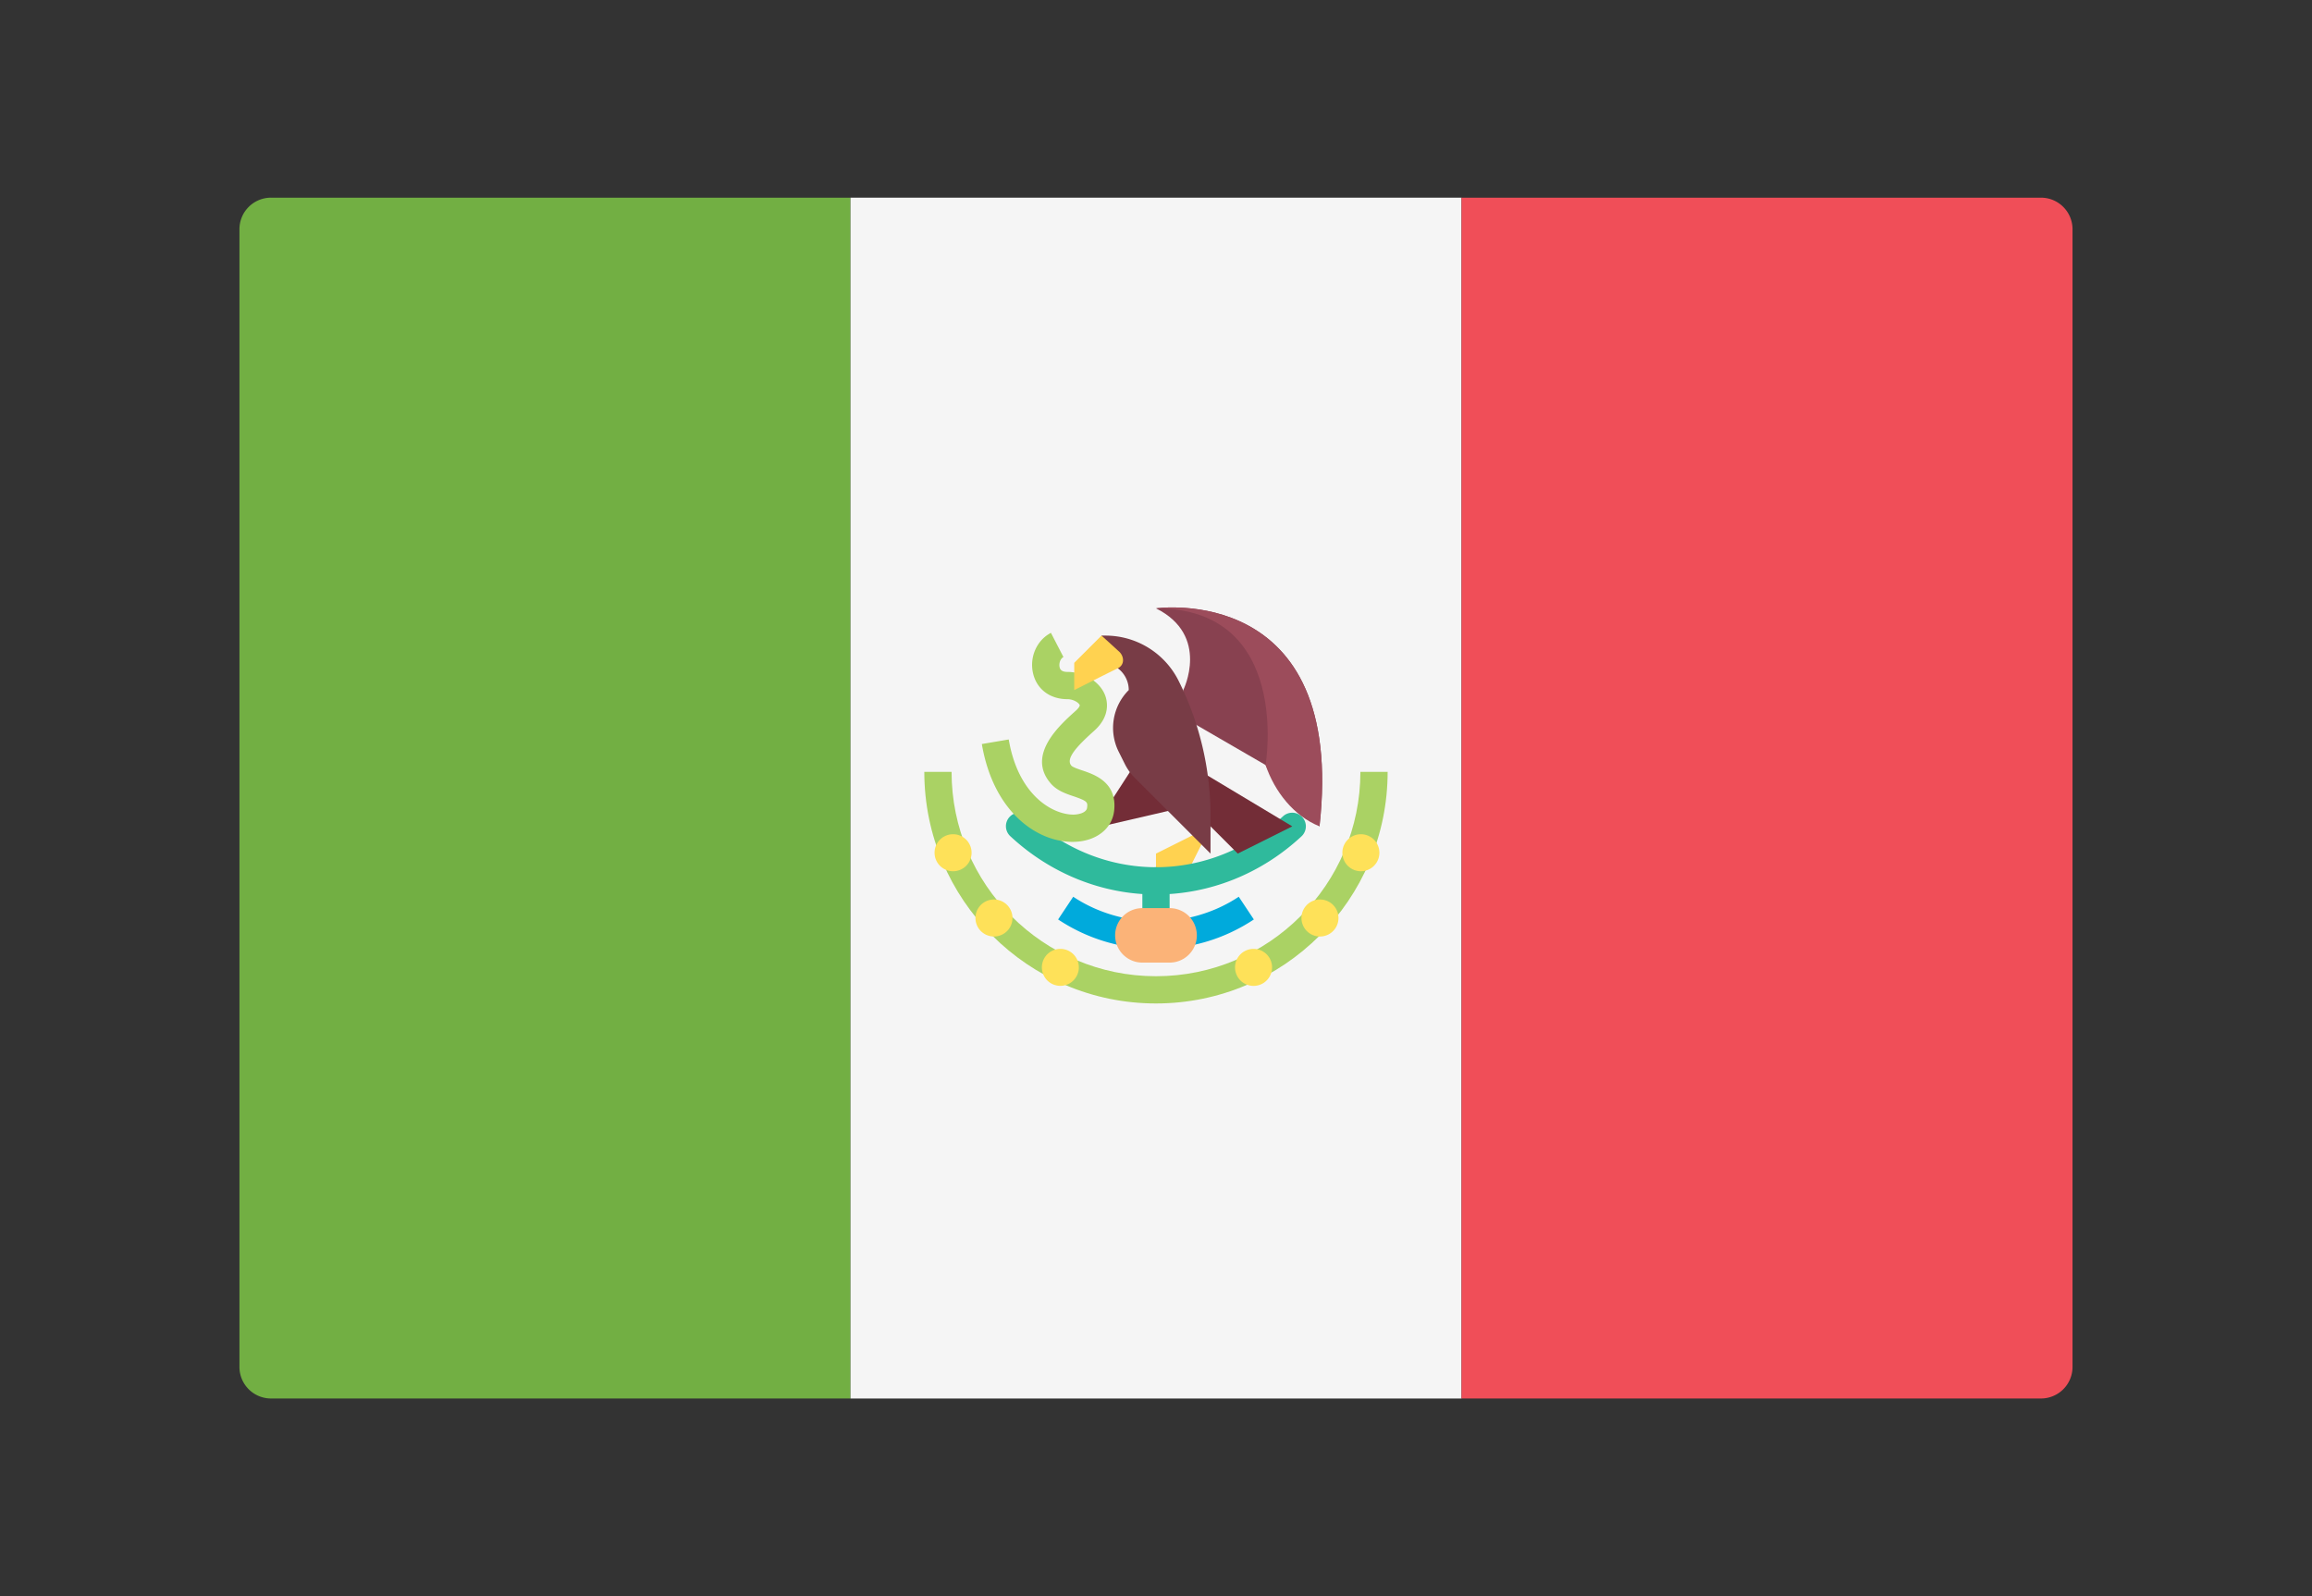 <svg xmlns="http://www.w3.org/2000/svg" viewBox="0 0 90.811 62.703"><rect x="0" y="0" width="90.811" height="62.703" fill="#333333" stroke="none"/><path fill="#72AF43" d="M33.405 54.937H10.646a1.24 1.24 0 0 1-1.241-1.241V9.006a1.24 1.24 0 0 1 1.241-1.241h22.759v47.172z"/><path fill="#F5F5F5" d="M33.406 7.765h24v47.173h-24V7.765z"/><path fill="#F04E58" d="M80.164 54.937H57.405V7.765h22.759c.686 0 1.241.556 1.241 1.242v44.689a1.24 1.24 0 0 1-1.241 1.241z"/><path fill="#FFD250" d="M47.546 32.461l-2.141 1.071v1.07h1.071l1.07-2.141z"/><path fill="#2FBA9C" d="M45.405 37.279a.534.534 0 0 1-.535-.535v-2.142a.534.534 0 1 1 1.07 0v2.142a.534.534 0 0 1-.535.535z"/><path fill="#2FBA9C" d="M45.405 35.138c-2.103 0-4.133-.812-5.717-2.285a.535.535 0 1 1 .728-.784c1.385 1.289 3.157 1.998 4.988 1.998s3.603-.709 4.988-1.998a.535.535 0 0 1 .729.784c-1.583 1.474-3.613 2.285-5.716 2.285z"/><path fill="#00AADC" d="M45.405 37.279a6.927 6.927 0 0 1-3.844-1.16l.593-.892c1.932 1.284 4.571 1.284 6.502 0l.593.892a6.935 6.935 0 0 1-3.844 1.16z"/><path fill="#732D37" d="M44.558 30.053l-1.182 1.828-.201.603 3.078-.714-1.695-1.717z"/><path fill="#AAD264" d="M42.129 33.072c-1.415 0-3.114-1.191-3.564-3.844l1.056-.179c.375 2.206 1.732 2.954 2.547 2.952.25-.007.511-.093.531-.27.024-.211.03-.261-.53-.45-.304-.103-.649-.22-.891-.497-.979-1.118.347-2.302.983-2.87.112-.101.159-.186.147-.218-.035-.091-.245-.23-.482-.23-.68 0-1.196-.384-1.346-1.002-.156-.64.139-1.314.699-1.604l.491.951c-.131.068-.183.261-.15.399.013.056.045.185.306.185.655 0 1.279.387 1.481.919.087.227.218.816-.434 1.398-.703.627-1.124 1.1-.891 1.366.053.06.279.137.429.187.482.163 1.379.466 1.25 1.588-.081.705-.709 1.194-1.565 1.217a1.413 1.413 0 0 1-.067.002z"/><path fill="#884150" d="M46.476 27.109s1.071-2.141-1.071-3.212c0 0 7.494-1.07 6.423 8.564-.703-.562-1.746-1.589-2.118-2.408l-3.234-1.874v-1.07z"/><path fill="#732D37" d="M45.405 29.25l5.353 3.212-2.141 1.07-3.212-3.211V29.25z"/><path fill="#783C46" d="M43.264 26.038c.591 0 1.071.479 1.071 1.071l-.001.001a2.097 2.097 0 0 0-.393 2.422l.242.484c.101.201.233.386.393.545l2.971 2.971v-1.479c0-1.843-.43-3.661-1.254-5.31a3.211 3.211 0 0 0-2.872-1.775h-.156l-.001 1.07z"/><path fill="#FFD250" d="M43.264 24.968l-1.07 1.07v1.071s1.273-.646 1.703-.852c.3-.144.245-.483.073-.647a76.653 76.653 0 0 0-.706-.642z"/><path fill="#AAD264" d="M45.405 39.419c-5.018 0-9.1-4.081-9.1-9.099h1.071c0 4.427 3.602 8.029 8.029 8.029 4.428 0 8.029-3.602 8.029-8.029h1.07c.001 5.018-4.081 9.099-9.099 9.099z"/><path fill="#FEE159" d="M37.435 32.771a.727.727 0 1 1 0 1.454.727.727 0 0 1 0-1.454zm1.606 2.564a.727.727 0 1 1 0 1.454.727.727 0 0 1 0-1.454zm2.608 1.94a.726.726 0 1 1 0 1.452.726.726 0 0 1 0-1.452zm11.804-4.504a.727.727 0 1 1 0 1.454.727.727 0 0 1 0-1.454zm-1.607 2.564a.727.727 0 1 1 0 1.454.727.727 0 0 1 0-1.454zm-2.609 1.94a.727.727 0 1 1 0 1.454.727.727 0 0 1 0-1.454z"/><path fill="#FBB378" d="M45.94 37.814h-1.07a1.07 1.07 0 1 1 0-2.14h1.07a1.07 1.07 0 1 1 0 2.14z"/><path fill="#9C4C5B" d="M49.71 30.053c.356 1.048 1.115 2.007 2.118 2.408 1.071-9.635-6.423-8.564-6.423-8.564 5.353 0 4.305 6.156 4.305 6.156z"/></svg>